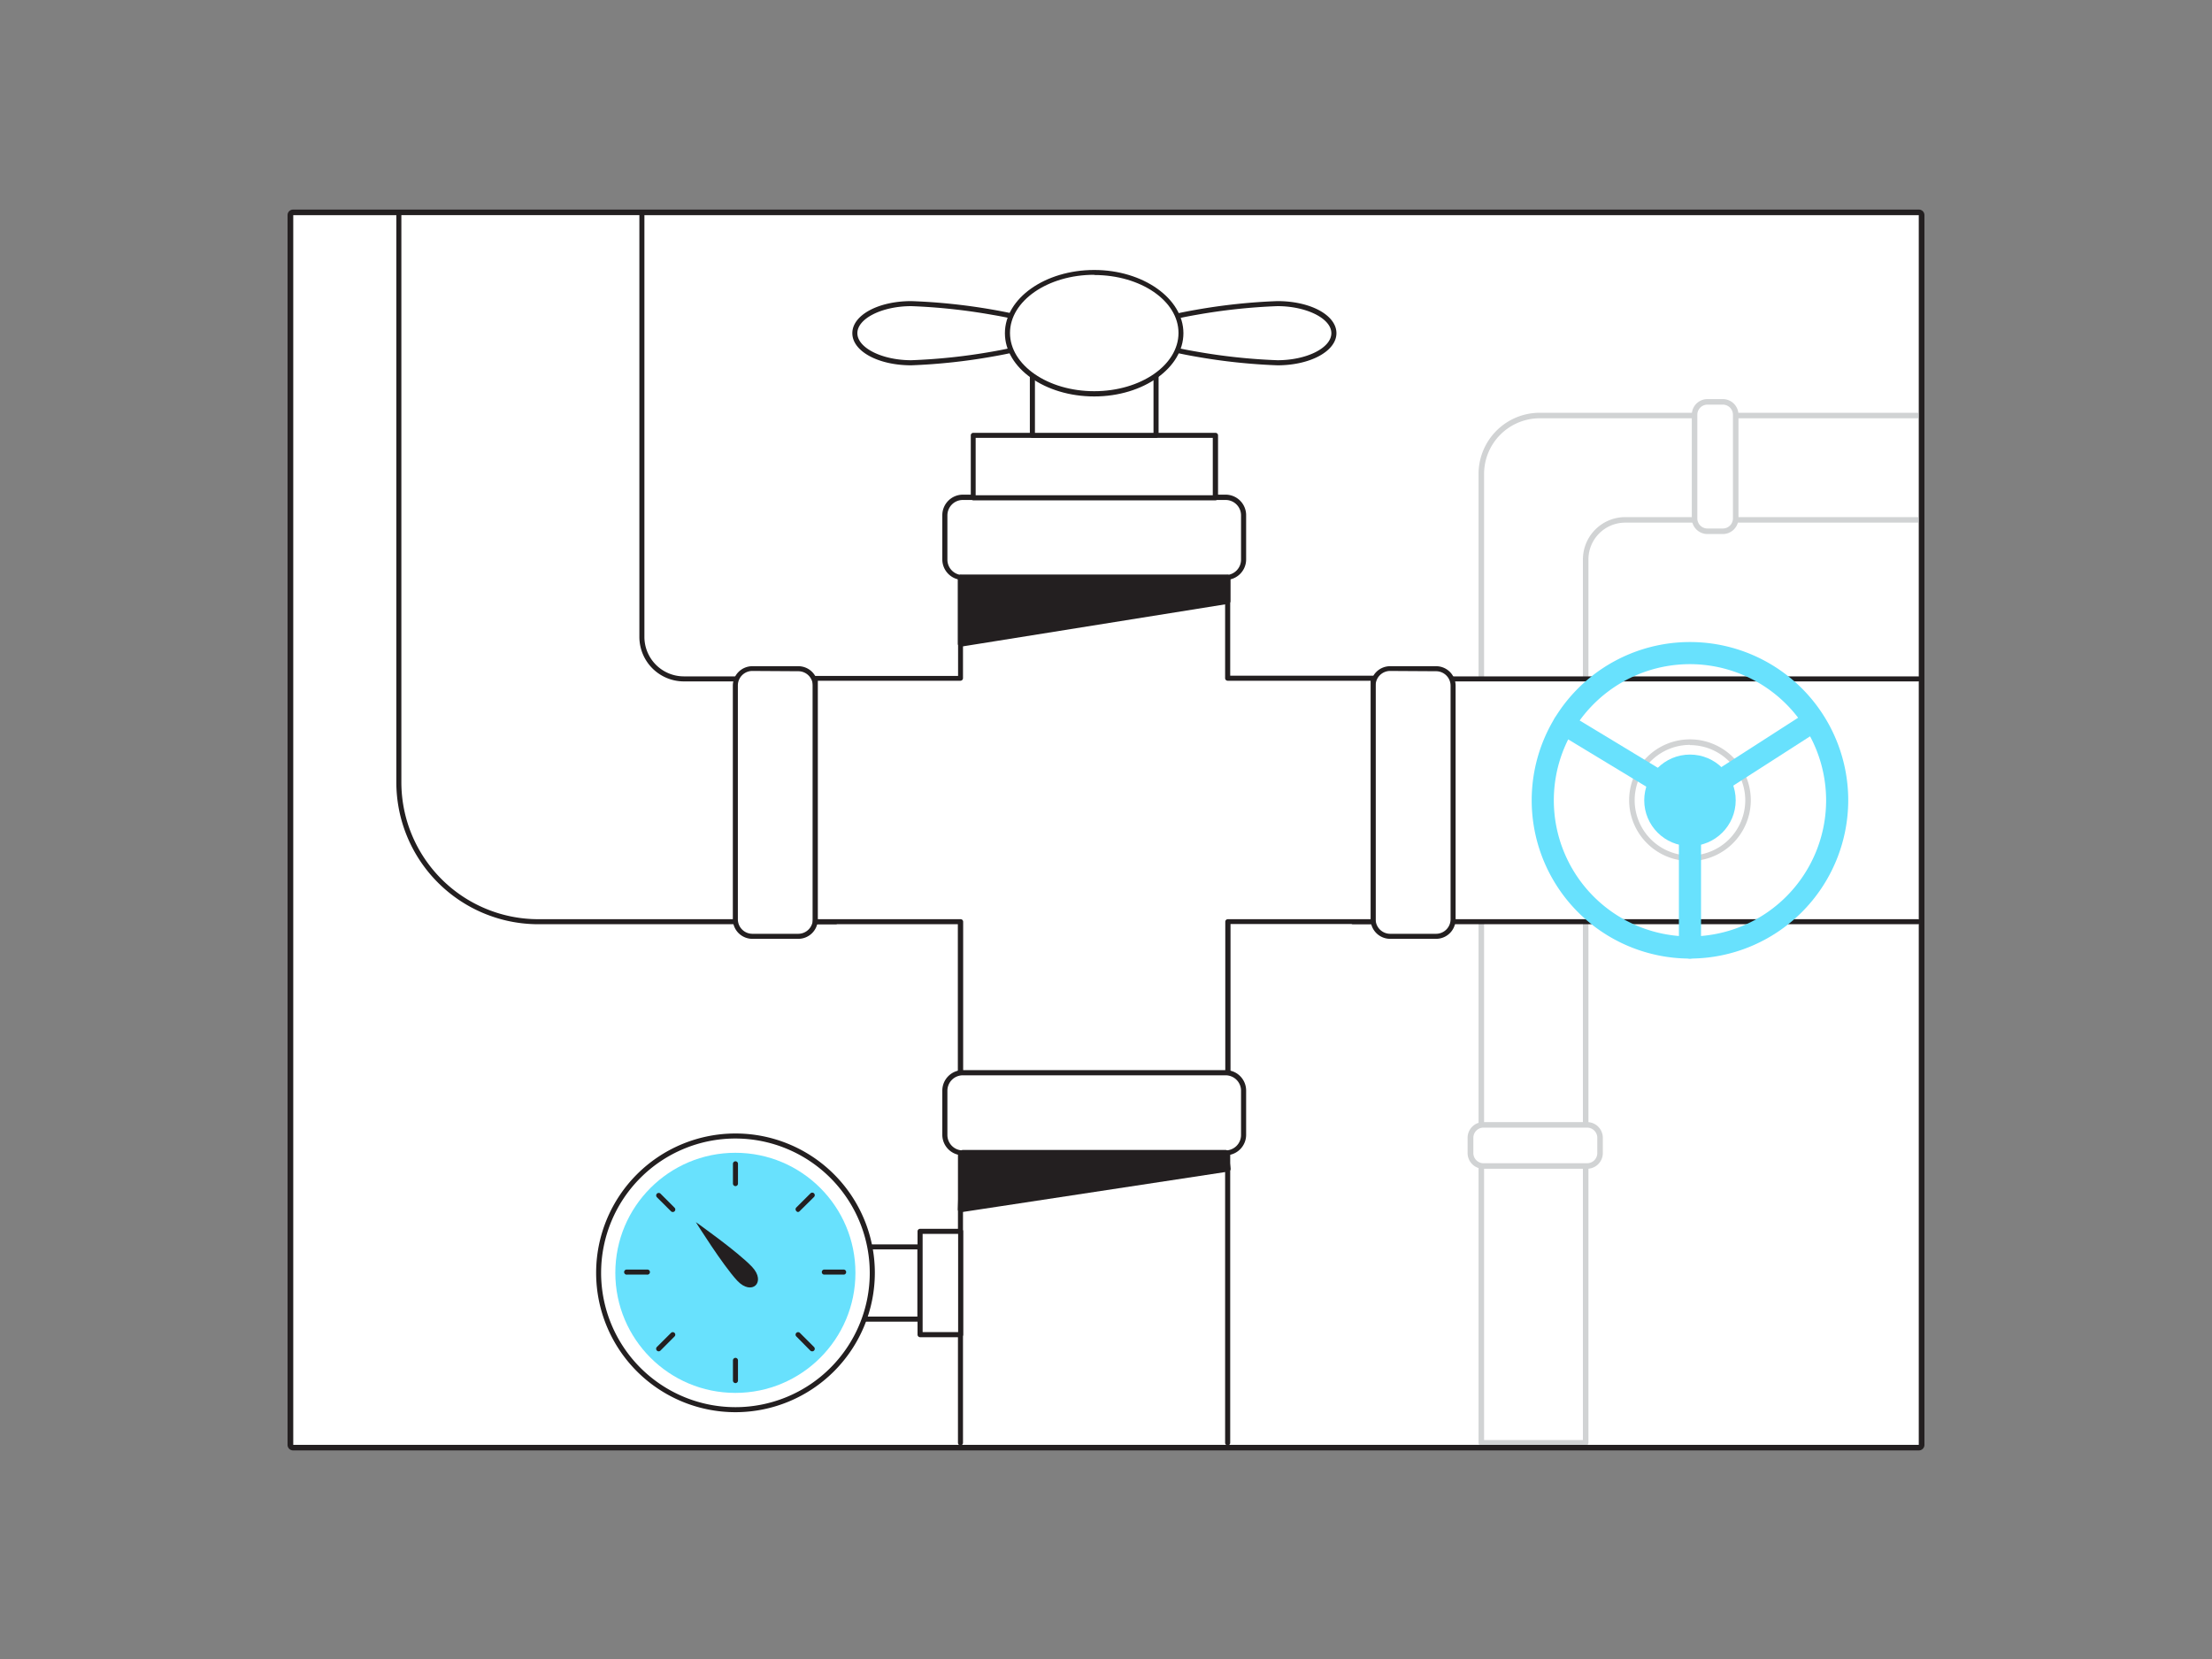 <svg id="_150_pipeline_flatline" data-name="#150_pipeline_flatline" xmlns="http://www.w3.org/2000/svg" viewBox="0 0 400 300"><rect x="0" y="0" width="400" height="300" fill="#808080" stroke="none"/><rect x="53.03" y="38.9" width="293.95" height="222.37" fill="#fff"/><path d="M286.74,261.41H267.87a.5.5,0,0,1-.5-.5V85.7a11.07,11.07,0,0,1,11.05-11.06H347a.5.5,0,0,1,.5.5.5.5,0,0,1-.5.5H278.42A10.07,10.07,0,0,0,268.37,85.7V260.41h17.87V101.16a7.66,7.66,0,0,1,7.65-7.65H347a.5.5,0,0,1,.5.5.5.5,0,0,1-.5.5H293.89a6.65,6.65,0,0,0-6.65,6.65V260.91A.51.51,0,0,1,286.74,261.41Z" fill="#d1d3d4"/><rect x="151.44" y="225.48" width="14.95" height="13.06" fill="#fff"/><path d="M166.38,239H151.44a.46.46,0,0,1-.46-.46V225.48a.45.45,0,0,1,.46-.46h14.94a.46.46,0,0,1,.46.46v13.06A.47.47,0,0,1,166.38,239Zm-14.49-.92h14V225.93h-14Z" fill="#231f20"/><polyline points="346.88 122.76 244.67 122.76 244.67 166.68 346.88 166.68" fill="#fff"/><path d="M346.88,167.13H244.67a.45.45,0,0,1-.46-.45V122.76a.45.45,0,0,1,.46-.45H346.88a.45.45,0,0,1,.45.45.46.46,0,0,1-.45.46H245.12v43H346.88a.46.46,0,0,1,0,.91Z" fill="#231f20"/><path d="M116,38.72v76.46a7.58,7.58,0,0,0,7.58,7.58h27.46v43.92H97.33a25.21,25.21,0,0,1-25.21-25.21V38.72" fill="#fff"/><path d="M151.08,167.13H97.33a25.69,25.69,0,0,1-25.66-25.66V38.72a.46.46,0,0,1,.91,0V141.47a24.77,24.77,0,0,0,24.75,24.75h53.29v-43h-27a8.05,8.05,0,0,1-8-8V38.72a.46.46,0,0,1,.91,0v76.46a7.14,7.14,0,0,0,7.13,7.13h27.46a.45.45,0,0,1,.45.45v43.92A.45.45,0,0,1,151.08,167.13Z" fill="#231f20"/><path d="M241.16,60.25c0,3-4.57,5.35-10.21,5.35s-25.09-2.39-25.09-5.35,19.46-5.34,25.09-5.34S241.16,57.3,241.16,60.25Z" fill="#fff"/><path d="M231,66.06a106.81,106.81,0,0,1-14.73-1.57c-10.81-1.88-10.81-3.65-10.81-4.24s0-2.35,10.81-4.23A106.81,106.81,0,0,1,231,54.45c6,0,10.67,2.55,10.67,5.8S236.93,66.06,231,66.06Zm0-10.7a106.37,106.37,0,0,0-14.58,1.56c-7.93,1.38-10.05,2.75-10.05,3.33s2.12,2,10.05,3.34A106,106,0,0,0,231,65.14c5.29,0,9.75-2.23,9.75-4.89S236.24,55.36,231,55.36Z" fill="#231f20"/><path d="M154.58,60.25c0,3,4.57,5.35,10.21,5.35s25.09-2.39,25.09-5.35-19.46-5.34-25.09-5.34S154.58,57.3,154.58,60.25Z" fill="#fff"/><path d="M164.79,66.06c-6,0-10.66-2.55-10.66-5.81s4.68-5.8,10.66-5.8A107.07,107.07,0,0,1,179.53,56c10.81,1.88,10.81,3.65,10.81,4.23s0,2.36-10.81,4.24A107.07,107.07,0,0,1,164.79,66.06Zm0-10.7c-5.29,0-9.75,2.24-9.75,4.89s4.46,4.89,9.75,4.89a106,106,0,0,0,14.58-1.55c7.94-1.38,10-2.75,10-3.34s-2.11-2-10-3.33A106.37,106.37,0,0,0,164.79,55.36Z" fill="#231f20"/><rect x="132.98" y="120.87" width="14.46" height="48.44" rx="3.07" fill="#fff"/><path d="M144.36,169.77h-8.31a3.53,3.53,0,0,1-3.53-3.53V124a3.53,3.53,0,0,1,3.53-3.53h8.31a3.53,3.53,0,0,1,3.53,3.53v42.29A3.53,3.53,0,0,1,144.36,169.77Zm-8.31-48.44a2.62,2.62,0,0,0-2.62,2.62v42.29a2.63,2.63,0,0,0,2.62,2.62h8.31a2.63,2.63,0,0,0,2.62-2.62V124a2.62,2.62,0,0,0-2.62-2.62Z" fill="#231f20"/><rect x="248.31" y="120.87" width="14.46" height="48.44" rx="3.07" fill="#fff"/><path d="M259.69,169.77h-8.31a3.53,3.53,0,0,1-3.53-3.53V124a3.53,3.53,0,0,1,3.53-3.53h8.31a3.53,3.53,0,0,1,3.53,3.53v42.29A3.53,3.53,0,0,1,259.69,169.77Zm-8.31-48.44a2.62,2.62,0,0,0-2.62,2.62v42.29a2.63,2.63,0,0,0,2.62,2.62h8.31a2.63,2.63,0,0,0,2.62-2.62V124a2.62,2.62,0,0,0-2.62-2.62Z" fill="#231f20"/><rect x="190.64" y="70.17" width="14.46" height="54.02" rx="3.25" transform="translate(295.05 -100.69) rotate(90)" fill="#fff"/><path d="M221.64,104.87H174.11a3.71,3.71,0,0,1-3.71-3.71v-8a3.72,3.72,0,0,1,3.71-3.71h47.53a3.71,3.71,0,0,1,3.7,3.71v8A3.71,3.71,0,0,1,221.64,104.87ZM174.11,90.41a2.79,2.79,0,0,0-2.79,2.79v8a2.79,2.79,0,0,0,2.79,2.79h47.53a2.79,2.79,0,0,0,2.78-2.79v-8a2.79,2.79,0,0,0-2.78-2.79Z" fill="#231f20"/><polyline points="222.03 260.91 222.03 153.91 173.71 153.91 173.71 260.91" fill="#fff"/><path d="M222,261.37a.47.47,0,0,1-.46-.46V154.37h-47.4V260.91a.47.47,0,0,1-.46.46.46.46,0,0,1-.45-.46v-107a.46.46,0,0,1,.45-.46H222a.47.47,0,0,1,.46.46v107A.47.47,0,0,1,222,261.37Z" fill="#231f20"/><polygon points="248.31 122.64 222.03 122.64 222.03 104.41 173.71 104.41 173.71 122.64 147.44 122.64 147.44 166.68 173.71 166.68 173.71 203.41 222.03 203.41 222.03 166.68 248.31 166.68 248.31 122.64" fill="#fff"/><path d="M222,203.87H173.71a.47.47,0,0,1-.46-.46V167.13H147.44a.45.45,0,0,1-.46-.45v-44a.45.45,0,0,1,.46-.45h25.81V104.41a.47.47,0,0,1,.46-.46H222a.47.47,0,0,1,.46.46v17.78h25.82a.45.45,0,0,1,.45.45v44a.45.45,0,0,1-.45.45H222.49v36.28A.47.47,0,0,1,222,203.87ZM174.17,203h47.4V166.68a.46.46,0,0,1,.46-.46h25.82V123.1H222a.47.47,0,0,1-.46-.46V104.87h-47.4v17.77a.47.47,0,0,1-.46.46H147.89v43.12h25.82a.46.46,0,0,1,.46.46Z" fill="#231f20"/><rect x="175.97" y="78.72" width="43.8" height="11.29" fill="#fff"/><path d="M219.77,90.47H176a.45.45,0,0,1-.45-.46V78.72a.45.45,0,0,1,.45-.45h43.8a.46.46,0,0,1,.46.45V90A.46.46,0,0,1,219.77,90.47Zm-43.34-.91h42.88V79.18H176.43Z" fill="#231f20"/><rect x="186.69" y="60.25" width="22.36" height="18.47" fill="#fff"/><path d="M209.05,79.18H186.69a.47.47,0,0,1-.46-.46V60.25a.46.46,0,0,1,.46-.45h22.36a.46.46,0,0,1,.46.45V78.72A.47.47,0,0,1,209.05,79.18Zm-21.9-.91h21.44V60.71H187.15Z" fill="#231f20"/><ellipse cx="197.87" cy="60.25" rx="15.69" ry="10.98" fill="#fff"/><path d="M197.87,71.69c-8.9,0-16.15-5.13-16.15-11.44S189,48.82,197.87,48.82,214,54,214,60.25,206.78,71.69,197.87,71.69Zm0-22c-8.4,0-15.23,4.72-15.23,10.52s6.83,10.53,15.23,10.53,15.24-4.72,15.24-10.53S206.27,49.73,197.87,49.73Z" fill="#231f20"/><rect x="190.64" y="174.21" width="14.46" height="54.02" rx="3.25" transform="translate(399.1 3.35) rotate(90)" fill="#fff"/><path d="M221.64,208.91H174.11a3.71,3.71,0,0,1-3.71-3.7v-8a3.71,3.71,0,0,1,3.71-3.7h47.53a3.7,3.7,0,0,1,3.7,3.7v8A3.7,3.7,0,0,1,221.64,208.91Zm-47.53-14.46a2.79,2.79,0,0,0-2.79,2.79v8a2.79,2.79,0,0,0,2.79,2.79h47.53a2.79,2.79,0,0,0,2.78-2.79v-8a2.79,2.79,0,0,0-2.78-2.79Z" fill="#231f20"/><path d="M305.6,155.7a11,11,0,1,1,11-11A11,11,0,0,1,305.6,155.7Zm0-21a10,10,0,1,0,10,10A10,10,0,0,0,305.6,134.74Z" fill="#d1d3d4"/><circle cx="305.6" cy="144.72" r="8.27" fill="#68e1fd"/><path d="M305.6,173.34a28.62,28.62,0,1,1,28.62-28.62A28.66,28.66,0,0,1,305.6,173.34Zm0-53.24a24.62,24.62,0,1,0,24.62,24.62A24.65,24.65,0,0,0,305.6,120.1Z" fill="#68e1fd"/><path d="M305.6,146.72a2,2,0,0,1-1-.29l-22.78-13.79a2,2,0,1,1,2.08-3.42l21.7,13.14L326,129.25a2,2,0,0,1,2.16,3.36L306.68,146.4A2,2,0,0,1,305.6,146.72Z" fill="#68e1fd"/><path d="M305.6,173.34a2,2,0,0,1-2-2V144.72a2,2,0,0,1,4,0v26.62A2,2,0,0,1,305.6,173.34Z" fill="#68e1fd"/><rect x="166.38" y="222.66" width="7.33" height="18.69" fill="#fff"/><path d="M173.71,241.81h-7.33a.47.47,0,0,1-.46-.46V222.67a.46.46,0,0,1,.46-.46h7.33a.46.46,0,0,1,.46.46v18.68A.47.47,0,0,1,173.71,241.81Zm-6.87-.92h6.42V223.12h-6.42Z" fill="#231f20"/><circle cx="132.98" cy="230.17" r="24.74" fill="#fff"/><path d="M133,255.37a25.2,25.2,0,1,1,25.2-25.2A25.23,25.23,0,0,1,133,255.37Zm0-49.49a24.29,24.29,0,1,0,24.28,24.29A24.32,24.32,0,0,0,133,205.88Z" fill="#231f20"/><circle cx="132.98" cy="230.17" r="21.71" fill="#68e1fd"/><path d="M133,250.11a.47.47,0,0,1-.46-.46V246a.47.47,0,0,1,.46-.46.46.46,0,0,1,.45.46v3.61A.46.46,0,0,1,133,250.11Z" fill="#231f20"/><path d="M133,214.49a.47.47,0,0,1-.46-.46v-3.61A.46.46,0,0,1,133,210a.45.45,0,0,1,.45.46V214A.46.46,0,0,1,133,214.49Z" fill="#231f20"/><path d="M119.11,244.36a.46.46,0,0,1-.33-.78l2.56-2.55a.45.45,0,0,1,.64.64l-2.55,2.56A.45.45,0,0,1,119.11,244.36Z" fill="#231f20"/><path d="M144.29,219.17A.45.45,0,0,1,144,219a.46.46,0,0,1,0-.65l2.56-2.55a.45.45,0,0,1,.64,0,.46.46,0,0,1,0,.65L144.62,219A.46.46,0,0,1,144.29,219.17Z" fill="#231f20"/><path d="M117,230.49h-3.61a.46.46,0,1,1,0-.91H117a.46.46,0,1,1,0,.91Z" fill="#231f20"/><path d="M152.6,230.49H149a.46.46,0,0,1,0-.91h3.62a.46.46,0,0,1,0,.91Z" fill="#231f20"/><path d="M121.66,219.17a.44.44,0,0,1-.32-.13l-2.56-2.55a.46.46,0,0,1,.65-.65l2.55,2.55a.46.46,0,0,1,0,.65A.44.44,0,0,1,121.66,219.17Z" fill="#231f20"/><path d="M146.85,244.36a.44.44,0,0,1-.32-.13L144,241.67a.45.45,0,0,1,0-.64.46.46,0,0,1,.65,0l2.55,2.55a.46.46,0,0,1,0,.65A.44.44,0,0,1,146.85,244.36Z" fill="#231f20"/><path d="M136,229.09c2.62,2.8-.06,5.3-2.68,2.5S125.83,221,125.83,221,133.33,226.28,136,229.09Z" fill="#231f20"/><polygon points="173.71 116.43 222.03 108.69 222.03 104.41 173.71 104.41 173.71 116.43" fill="#231f20"/><path d="M173.71,116.93a.51.51,0,0,1-.5-.5v-12a.5.5,0,0,1,.5-.5H222a.5.5,0,0,1,.5.5v4.28a.5.5,0,0,1-.42.49l-48.32,7.74Zm.5-12v10.93l47.32-7.58v-3.35Z" fill="#231f20"/><polygon points="173.71 218.72 222.03 211.37 221.64 208.45 174.11 208.45 173.71 218.72" fill="#231f20"/><path d="M173.71,219.22a.51.51,0,0,1-.33-.13.52.52,0,0,1-.17-.39l.4-10.27a.5.5,0,0,1,.5-.48h47.53a.5.5,0,0,1,.49.44l.4,2.91a.5.5,0,0,1-.42.56l-48.32,7.35Zm.88-10.27-.35,9.18L221.47,211l-.27-2Z" fill="#231f20"/><rect x="265.89" y="203.41" width="23.4" height="7.44" rx="2.33" fill="#fff"/><path d="M287,211.35H268.23a2.84,2.84,0,0,1-2.84-2.83v-2.77a2.84,2.84,0,0,1,2.84-2.84H287a2.84,2.84,0,0,1,2.84,2.84v2.77A2.84,2.84,0,0,1,287,211.35Zm-18.73-7.44a1.84,1.84,0,0,0-1.84,1.84v2.77a1.84,1.84,0,0,0,1.84,1.83H287a1.83,1.83,0,0,0,1.84-1.83v-2.77a1.84,1.84,0,0,0-1.84-1.84Z" fill="#d1d3d4"/><rect x="298.45" y="80.65" width="23.4" height="7.44" rx="2.33" transform="translate(394.52 -225.78) rotate(90)" fill="#fff"/><path d="M311.54,96.57h-2.78a2.83,2.83,0,0,1-2.83-2.83V75a2.83,2.83,0,0,1,2.83-2.83h2.78A2.83,2.83,0,0,1,314.37,75V93.74A2.83,2.83,0,0,1,311.54,96.57Zm-2.78-23.4A1.83,1.83,0,0,0,306.93,75V93.74a1.83,1.83,0,0,0,1.83,1.83h2.78a1.83,1.83,0,0,0,1.83-1.83V75a1.83,1.83,0,0,0-1.83-1.83Z" fill="#d1d3d4"/><path d="M347,38.9V261.28H53V38.9H347m0-1H53a1,1,0,0,0-1,1V261.28a1,1,0,0,0,1,1H347a1,1,0,0,0,1-1V38.9a1,1,0,0,0-1-1Z" fill="#231f20"/></svg>